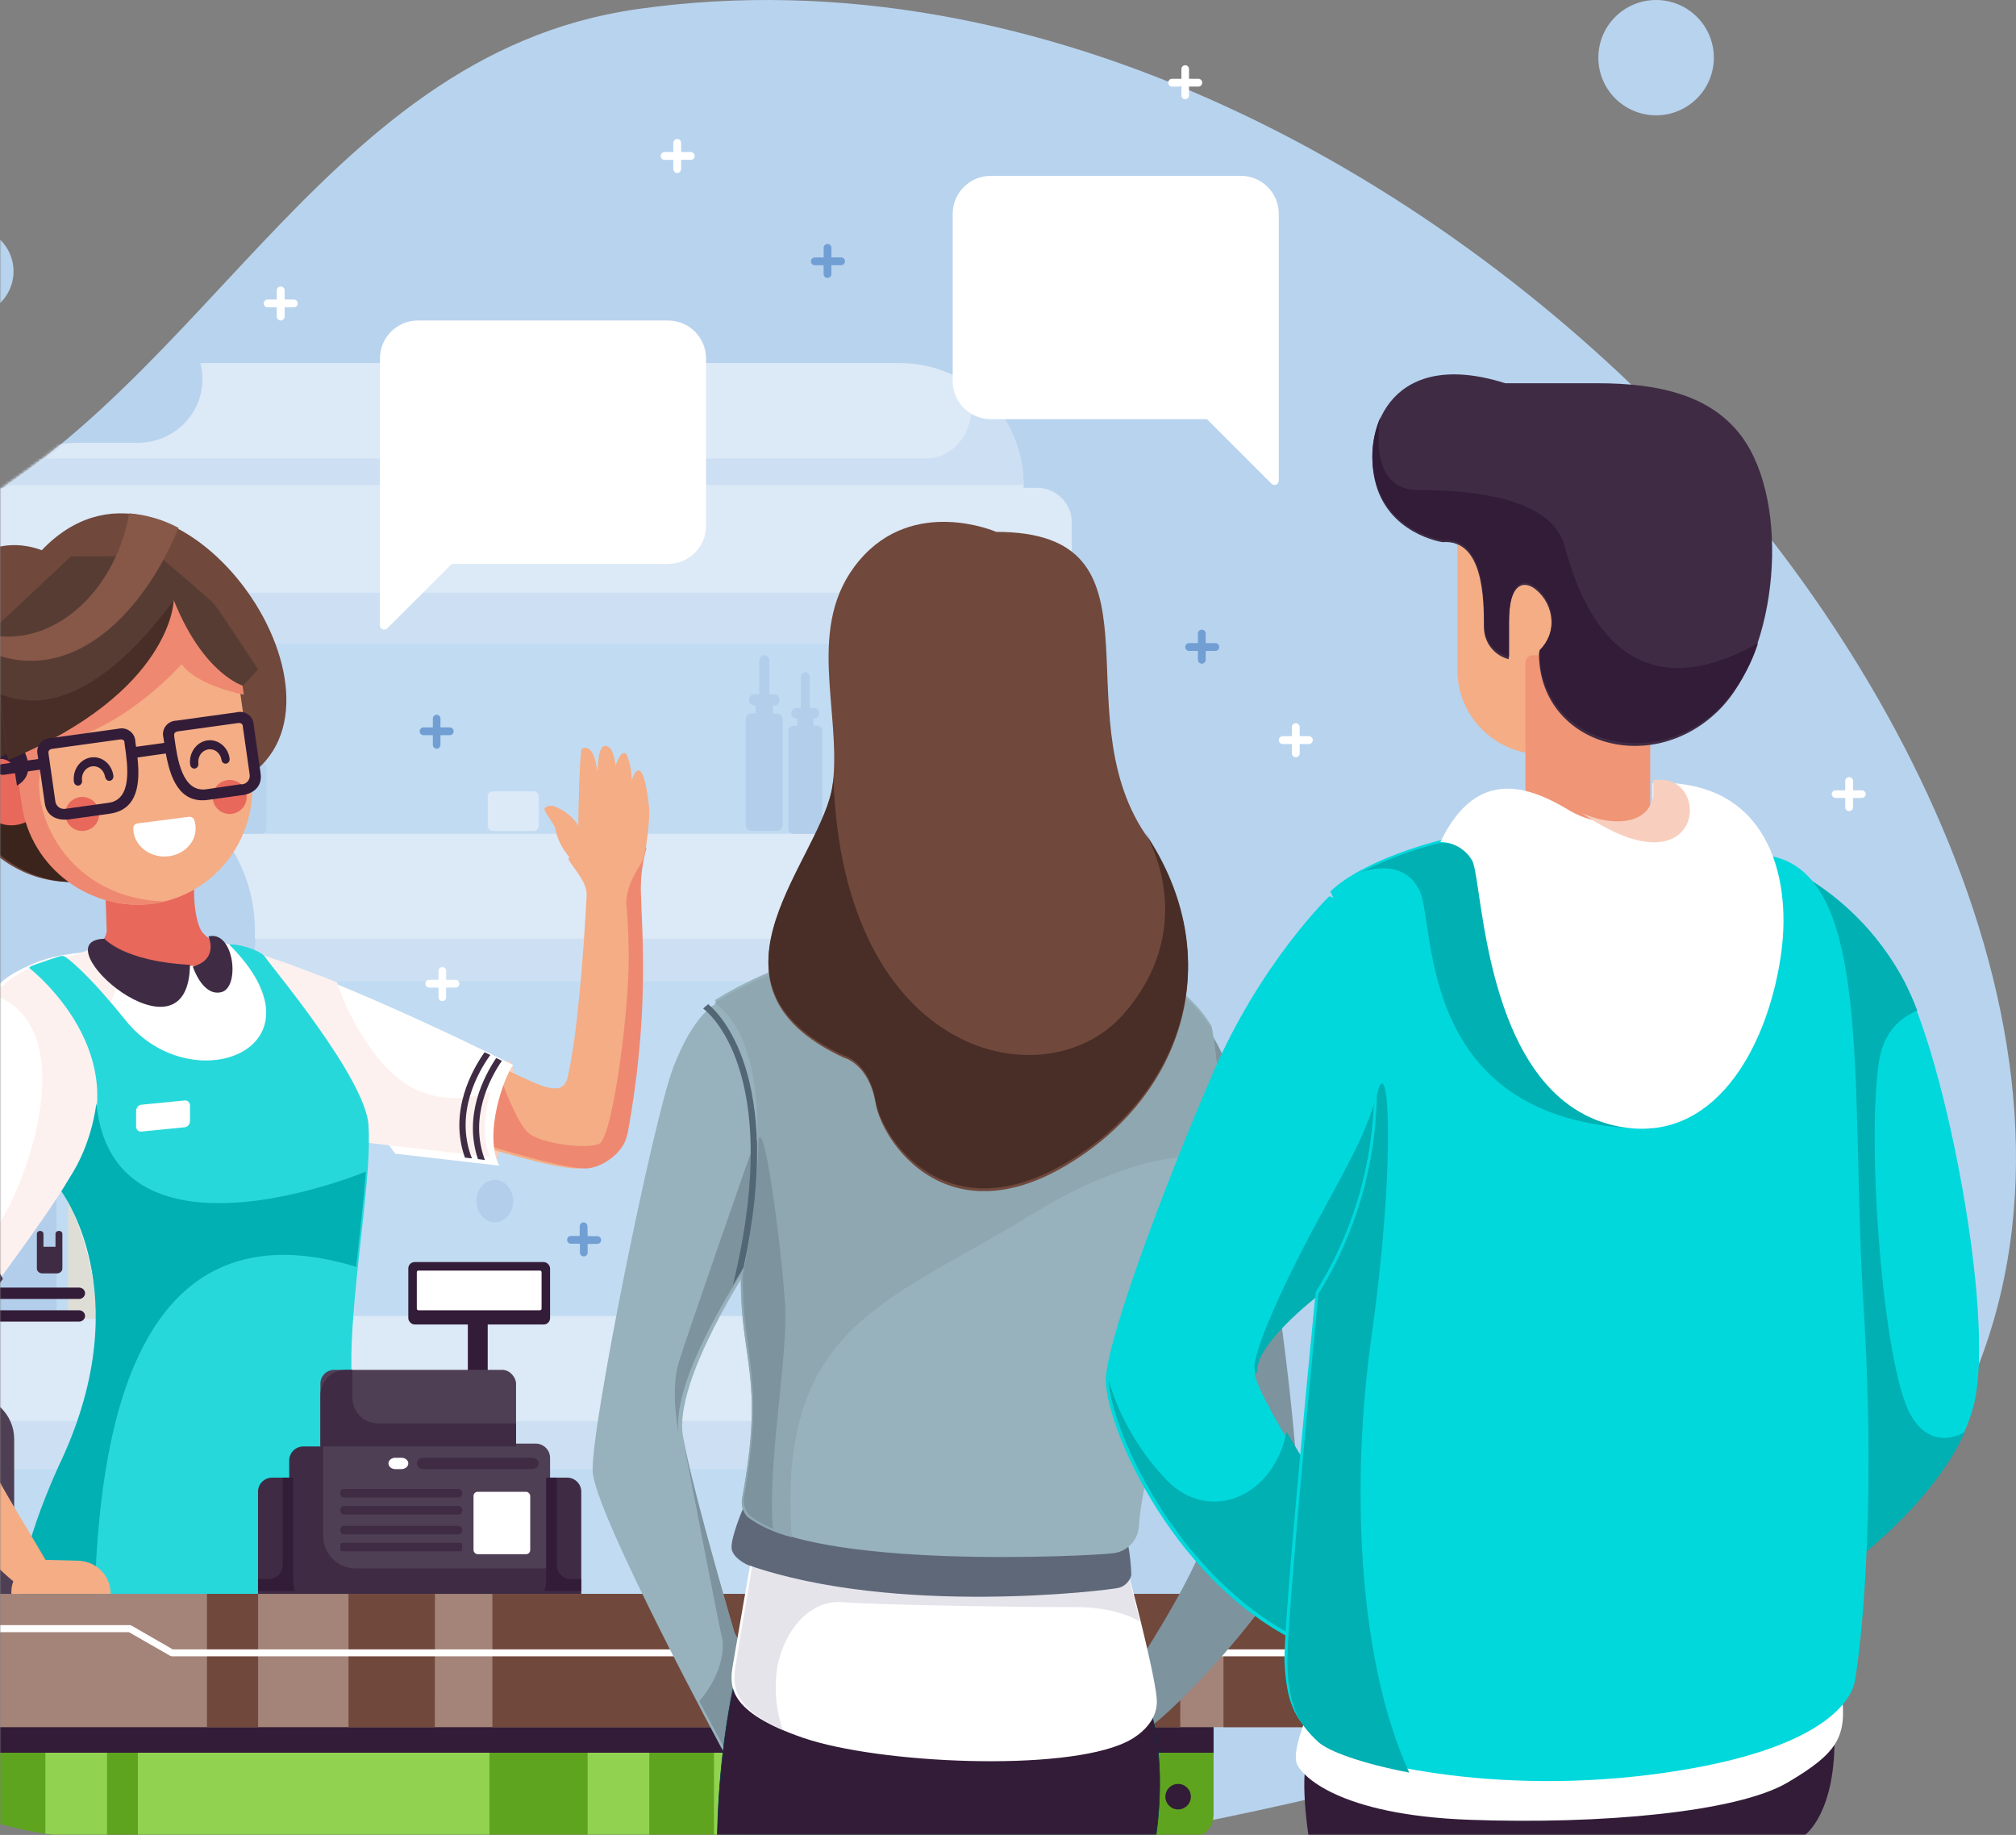 <?xml version="1.0" encoding="UTF-8"?>
<svg width="711px" height="647px" viewBox="0 0 711 647" version="1.1" xmlns="http://www.w3.org/2000/svg" xmlns:xlink="http://www.w3.org/1999/xlink">
    <rect x="0" y="0" width="711" height="647" fill="#808080" stroke="none"/>
    <!-- Generator: Sketch 52.4 (67378) - http://www.bohemiancoding.com/sketch -->
    <title>d 2</title>
    <desc>Created with Sketch.</desc>
    <defs>
        <rect id="path-1" x="0" y="0" width="812" height="776"></rect>
        <path d="M87.556,243.815 C144.311,218.373 213.823,214.066 270.821,189.989 C372.927,146.857 413.223,19.52 527.707,3.216 C671.838,-17.31 812.862,63.471 900.671,158.328 C984.452,248.858 1055.721,398.633 985.371,512.252 C931.859,598.642 808.376,626.437 708.081,646.27 C573.246,672.973 428.926,670.179 296.794,633.35 C187.175,602.802 85.123,548.892 25.665,458.3 C-10.577,403.045 -11.388,319.155 42.341,272.157 C55.345,260.874 70.614,251.303 87.556,243.815 Z M887.069,40.662 C898.317,40.662 907.435,31.56 907.435,20.331 C907.435,9.103 898.317,6.87550469e-16 887.069,0 C875.821,-6.87550469e-16 866.703,9.103 866.703,20.331 C866.703,31.56 875.821,40.662 887.069,40.662 Z M292.161,111.267 C298.479,111.267 304.174,107.467 306.59,101.639 C309.006,95.812 307.667,89.105 303.197,84.648 C298.727,80.191 292.007,78.862 286.173,81.281 C280.338,83.699 276.538,89.389 276.545,95.696 C276.545,99.829 278.191,103.792 281.12,106.713 C284.049,109.633 288.021,111.272 292.161,111.267 Z" id="path-3"></path>
    </defs>
    <g id="Page-1" stroke="none" stroke-width="1" fill="none" fill-rule="evenodd">
        <g id="Registrate" transform="translate(-150, -233)">
            <g id="d-2" transform="translate(150, 104)">
                <mask id="mask-2" fill="white">
                    <use xlink:href="#path-1"></use>
                </mask>
                <g id="Mask"></g>
                <g mask="url(#mask-2)" id="d">
                    <g transform="translate(-303, 0)">
                        <g>
                            <rect id="Rectangle" x="294" y="0" width="1440" height="1419"></rect>
                            <g id="Rectangle" transform="translate(0, 129)">
                                <mask id="mask-4" fill="white">
                                    <use xlink:href="#path-3"></use>
                                </mask>
                                <use id="Mask" fill="#B8D3EE" xlink:href="#path-3"></use>
                                <rect mask="url(#mask-4)" x="284" y="-100" width="1450" height="997"></rect>
                                <path d="M620.373,128 L373.628,128 C374.136,129.884 374.393,131.824 374.395,133.773 C374.355,146.099 364.221,156.08 351.715,156.109 L331.279,156.109 C299.139,156.168 273.09,181.818 273,213.496 L273,214 L620.373,214 C644.43,213.911 663.91,194.711 664,171 C663.91,147.289 644.43,128.089 620.373,128 Z" id="Path" fill="#DCE9F7" mask="url(#mask-4)"></path>
                                <path d="M278.904,190 L664,190 L664,648 L338.302,648 C265.325,647.78 206.22,588.795 206,515.966 C206.21,443.132 265.321,384.141 338.302,383.932 C369.164,383.842 394.158,358.891 394.238,328.091 C394.148,297.299 369.157,272.359 338.302,272.269 L331.65,272.269 C299.545,272.209 273.526,246.267 273.436,214.228 C273.468,205.851 275.334,197.582 278.904,190 Z" id="Path" fill="#CDE0F3" mask="url(#mask-4)"></path>
                                <path d="M273.911,227 L631.401,227 C641.639,227 650,236.934 650,249.051 L650,648 L337.23,648 C264.293,647.78 205.22,588.78 205,515.933 C205.21,443.081 264.289,384.075 337.23,383.865 C368.076,383.775 393.055,358.818 393.135,328.011 C393.045,297.211 368.068,272.265 337.23,272.175 L330.581,272.175 C303.472,272.11 279.985,253.388 273.911,227 Z" id="Path" fill="#C1DBF2" mask="url(#mask-4)"></path>
                                <path d="M390.273,309 L650,309 L650,346 L390,346 C392.257,339.952 393.409,333.558 393.403,327.114 C393.412,320.945 392.353,314.819 390.273,309 Z" id="Path" fill="#CDE0F3" mask="url(#mask-4)"></path>
                                <path d="M667.752,294 L381,294 C388.703,303.654 392.888,315.58 392.884,327.861 C392.884,328.92 392.884,329.96 392.884,331 L667.752,331 C674.508,330.98 679.98,325.588 680,318.93 L680,306.088 C679.99,299.423 674.515,294.02 667.752,294 Z" id="Path" fill="#DCE9F7" mask="url(#mask-4)"></path>
                                <path d="M210.173,481 L650,481 L650,518 L205,518 C205,517.659 205,517.318 205,516.978 C204.992,504.805 206.733,492.692 210.173,481 Z" id="Path" fill="#CDE0F3" mask="url(#mask-4)"></path>
                                <path d="M667.854,464 L217.04,464 C211.856,475.773 208.472,488.243 207,501 L667.854,501 C674.53,500.942 679.931,495.612 680,489.014 L680,476.166 C680.03,469.497 674.601,464.059 667.854,464 Z" id="Path" fill="#DCE9F7" mask="url(#mask-4)"></path>
                                <path d="M668.804,633 L277,633 C295.697,642.215 316.458,647.017 337.524,647 L681,647 L681,644.664 C680.99,638.26 675.55,633.057 668.804,633 Z" id="Path" fill="#FFFFFF" mask="url(#mask-4)"></path>
                                <path d="M668.735,172 L291.917,172 C281.133,181.572 274.384,194.773 273,209 L668.735,209 C675.507,208.98 680.99,203.577 681,196.912 L681,184.07 C680.98,177.412 675.5,172.02 668.735,172 Z" id="Path" fill="#DCE9F7" mask="url(#mask-4)"></path>
                                <path d="M308.15,161.678 L629.712,161.678 C638.416,161.678 645.554,153.778 645.554,144.096 C645.569,140.528 644.565,137.029 642.658,134 C655.223,140.479 664,154.66 664,171 L293,171 C297.541,167.15 302.65,164.006 308.15,161.678 Z" id="Path" fill="#CDE0F3" mask="url(#mask-4)"></path>
                                <rect fill="#EAEAE6" mask="url(#mask-4)" x="577" y="368" width="62" height="95" rx="2.52"></rect>
                                <rect fill="#E7E9E3" mask="url(#mask-4)" x="539" y="368" width="33" height="95" rx="1.28"></rect>
                                <rect fill="#B3CEEB" mask="url(#mask-4)" x="512" y="351" width="37" height="113" rx="1.49"></rect>
                                <rect fill="#B8D3EE" mask="url(#mask-4)" x="500" y="420" width="61" height="44" rx="1.76"></rect>
                                <rect fill="#B8D3EE" mask="url(#mask-4)" x="461" y="383" width="33" height="81" rx="1.28"></rect>
                                <rect fill="#E3E2DC" mask="url(#mask-4)" x="589" y="391" width="38" height="24" rx="1.69"></rect>
                                <path d="M591.538,420 L624.462,420 C625.864,420 627,421.365 627,423.05 L627,425.95 C627,427.635 625.864,429 624.462,429 L591.538,429 C590.136,429 589,427.635 589,425.95 L589,423.028 C589,422.222 589.268,421.448 589.744,420.88 C590.221,420.311 590.867,419.994 591.538,420 Z" id="Path" fill="#E3E2DC" mask="url(#mask-4)"></path>
                                <path d="M591.538,434 L624.462,434 C625.864,434 627,435.365 627,437.05 L627,439.95 C627,441.635 625.864,443 624.462,443 L591.538,443 C590.136,443 589,441.635 589,439.95 L589,437.028 C589,436.222 589.268,435.448 589.744,434.88 C590.221,434.311 590.867,433.994 591.538,434 Z" id="Path" fill="#E3E2DC" mask="url(#mask-4)"></path>
                                <path d="M477.491,416 C473.963,416 471,419.429 471,423.509 C471,427.589 473.91,431 477.491,431 C481.072,431 484,427.571 484,423.509 C484,419.446 481.019,416 477.491,416 Z" id="Path" fill="#B3CEEB" mask="url(#mask-4)"></path>
                                <path d="M476.813,279 L491.187,279 C492.188,279 493,279.79 493,280.765 L493,291.235 C493,292.21 492.188,293 491.187,293 L476.813,293 C475.812,293 475,292.21 475,291.235 L475,280.765 C475,279.79 475.812,279 476.813,279 Z" id="Path" fill="#DCE9F7" mask="url(#mask-4)"></path>
                                <rect fill="#B8D3EE" mask="url(#mask-4)" x="425" y="256" width="46" height="37" rx="1.52"></rect>
                                <rect fill="#B3CEEB" mask="url(#mask-4)" x="419" y="269" width="32" height="25" rx="1.03"></rect>
                                <rect fill="#DCE9F7" mask="url(#mask-4)" x="405" y="233" width="27" height="60" rx="1.1"></rect>
                                <path d="M577.16,251.589 L575.622,251.589 L575.622,248.811 L576.153,248.811 C577.195,248.708 577.96,247.813 577.875,246.798 C577.936,246.308 577.786,245.815 577.46,245.437 C577.133,245.059 576.66,244.829 576.153,244.804 L574.322,244.804 L574.322,232.995 C574.383,232.505 574.233,232.012 573.907,231.634 C573.58,231.255 573.107,231.026 572.6,231 C572.083,231.023 571.598,231.247 571.253,231.623 C570.908,231.998 570.734,232.493 570.769,232.995 L570.769,244.75 L568.937,244.75 C568.431,244.776 567.957,245.006 567.631,245.384 C567.305,245.762 567.154,246.255 567.216,246.745 C567.131,247.76 567.896,248.654 568.937,248.758 L569.469,248.758 L569.469,251.536 L567.93,251.536 C566.77,251.64 565.912,252.633 566.007,253.762 L566.007,290.774 C565.912,291.903 566.77,292.896 567.93,293 L577.16,293 C578.284,292.852 579.09,291.872 578.992,290.774 L578.992,253.816 C579.09,252.717 578.284,251.737 577.16,251.589 Z" id="Path" fill="#B3CEEB" mask="url(#mask-4)"></path>
                                <path d="M591.23,255.866 L589.83,255.866 L589.83,253.304 L590.315,253.304 C591.261,253.217 591.96,252.402 591.884,251.474 C591.96,250.547 591.261,249.731 590.315,249.644 L588.578,249.644 L588.578,238.83 C588.654,237.902 587.955,237.087 587.009,237 C586.061,237.087 585.357,237.899 585.422,238.83 L585.422,249.644 L583.703,249.644 C582.755,249.731 582.051,250.543 582.116,251.474 C582.051,252.405 582.755,253.217 583.703,253.304 L584.17,253.304 L584.17,255.866 L582.788,255.866 C581.726,255.963 580.938,256.873 581.014,257.915 L581.014,291.951 C580.951,292.457 581.106,292.966 581.443,293.355 C581.78,293.745 582.268,293.978 582.788,294 L591.23,294 C591.748,293.973 592.23,293.738 592.563,293.349 C592.896,292.961 593.049,292.454 592.986,291.951 L592.986,257.915 C593.049,257.412 592.896,256.905 592.563,256.517 C592.23,256.128 591.748,255.892 591.23,255.866 Z" id="Path" fill="#B3CEEB" mask="url(#mask-4)"></path>
                                <rect fill="#DCE9F7" mask="url(#mask-4)" x="592" y="253" width="27" height="40" rx="1.06"></rect>
                                <path d="M599.195,263 L611.822,263 C612.473,263 613,263.624 613,264.395 L613,272.586 C613,273.367 612.465,274 611.805,274 L599.195,274 C598.535,274 598,273.367 598,272.586 L598,264.395 C598.009,263.621 598.541,263 599.195,263 Z" id="Path" fill="#F5F6F5" mask="url(#mask-4)"></path>
                                <rect fill="#F5F6F5" mask="url(#mask-4)" x="598" y="276" width="15" height="3" rx="0.6"></rect>
                                <rect fill="#F5F6F5" mask="url(#mask-4)" x="598" y="281" width="15" height="3" rx="0.6"></rect>
                                <rect fill="#B8D3EE" mask="url(#mask-4)" x="575" y="270" width="15" height="24" rx="0.65"></rect>
                                <rect fill="#B8D3EE" mask="url(#mask-4)" x="509" y="233" width="56" height="60" rx="2.22"></rect>
                                <rect fill="#DCE9F7" mask="url(#mask-4)" x="554" y="270" width="15" height="24" rx="0.65"></rect>
                                <path d="M347.817,256 L388.183,256 C389.732,256 390.99,257.2 391,258.686 L391,290.314 C390.99,291.8 389.732,293 388.183,293 L381.9,293 C372.818,281.856 359.594,274.518 345,272.525 L345,258.686 C345.01,257.2 346.268,256 347.817,256 Z" id="Path" fill="#B3CEEB" mask="url(#mask-4)"></path>
                                <path d="M367.026,269.004 L395.107,269.004 C396.152,269.004 397,269.798 397,270.777 L397,292.227 C397,293.206 396.152,294 395.107,294 L382.041,294 C377.354,288.436 371.569,283.766 365,280.244 L365,270.724 C365.014,270.241 365.239,269.784 365.621,269.459 C366.004,269.135 366.511,268.97 367.026,269.004 Z" id="Path" fill="#B8D3EE" mask="url(#mask-4)"></path>
                                <path d="M359.801,276 L369.199,276 C369.642,276 370,276.356 370,276.795 L370,283 C366.563,280.607 362.874,278.59 359,276.984 L359,276.795 C359,276.356 359.358,276 359.801,276 Z" id="Path" fill="#F0F1EE" mask="url(#mask-4)"></path>
                                <path d="M319.987,397.939 L317.605,397.939 L317.605,393.447 L318.399,393.447 C319.178,393.4 319.906,393.031 320.421,392.424 C320.935,391.816 321.192,391.02 321.134,390.214 C321.246,388.582 320.079,387.155 318.505,387 L315.841,387 C312.171,387.682 308.56,388.516 305.007,389.502 C304.981,389.739 304.981,389.978 305.007,390.214 C304.885,391.854 306.055,393.292 307.636,393.447 L308.43,393.447 L308.43,397.939 L305.943,397.939 C304.16,398.113 302.85,399.747 303.014,401.592 L303.014,461.347 C302.85,463.193 304.16,464.826 305.943,465 L320.057,465 C321.84,464.826 323.15,463.193 322.986,461.347 L322.986,401.537 C323.118,399.686 321.775,398.076 319.987,397.939 Z" id="Path" fill="#B3CEEB" mask="url(#mask-4)"></path>
                                <path d="M343.189,405.091 L340.914,405.091 L340.914,400.982 L341.666,400.982 C343.167,400.837 344.277,399.557 344.168,398.096 C344.277,396.635 343.167,395.355 341.666,395.21 L339.033,395.21 L339.033,385 L338.299,385 C336.87,385 335.459,385 334.03,385 L334.03,395.119 L331.265,395.119 C329.756,395.254 328.636,396.537 328.745,398.005 C328.666,398.725 328.889,399.446 329.362,400.006 C329.836,400.566 330.522,400.917 331.265,400.982 L332.017,400.982 L332.017,405.018 L329.798,405.018 C328.982,405.092 328.23,405.479 327.707,406.092 C327.185,406.705 326.936,407.495 327.014,408.288 L327.014,461.767 C326.883,463.4 328.119,464.836 329.798,465 L343.189,465 C344.87,464.836 346.112,463.404 345.992,461.767 L345.992,408.288 C346.101,406.662 344.86,405.246 343.189,405.091 Z" id="Path" fill="#DEDED7" mask="url(#mask-4)"></path>
                                <path d="M347.072,401 L382.946,401 C384.633,401 386,402.339 386,403.99 L386,460.01 C386,461.661 384.633,463 382.946,463 L347.072,463 C345.375,463 344,461.653 344,459.992 L344,403.99 C344,403.194 344.324,402.431 344.901,401.869 C345.477,401.308 346.259,400.995 347.072,401 Z" id="Path" fill="#F9F9FA" mask="url(#mask-4)"></path>
                                <path d="M353.999,415 L375.036,415 C376.121,415 377,415.853 377,416.905 L377,428.061 C377.005,428.577 376.796,429.073 376.42,429.437 C376.044,429.802 375.533,430.005 375.001,430 L353.964,430 C352.879,430 352,429.147 352,428.095 L352,416.905 C352.005,416.395 352.218,415.908 352.593,415.551 C352.967,415.194 353.473,414.996 353.999,415 Z" id="Path" fill="#F5F6F5" mask="url(#mask-4)"></path>
                                <rect fill="#F5F6F5" mask="url(#mask-4)" x="352" y="435" width="25" height="5" rx="0.95"></rect>
                                <rect fill="#F5F6F5" mask="url(#mask-4)" x="352" y="444" width="25" height="5" rx="0.95"></rect>
                                <rect fill="#EAEAE6" mask="url(#mask-4)" x="314" y="425" width="25" height="38" rx="1.03"></rect>
                                <rect fill="#C1DBF2" mask="url(#mask-4)" x="282" y="425" width="25" height="38" rx="1.03"></rect>
                                <rect fill="#EAEAE6" mask="url(#mask-4)" x="395" y="612" width="27" height="22" rx="1.47"></rect>
                                <rect fill="#EAEAE6" mask="url(#mask-4)" x="427" y="577" width="66" height="56" rx="2.2"></rect>
                                <rect fill="#E1E1D9" mask="url(#mask-4)" x="456" y="596" width="44" height="37" rx="1.5"></rect>
                                <rect fill="#B8D3EE" mask="url(#mask-4)" x="484" y="544" width="40" height="89" rx="1.59"></rect>
                                <rect fill="#EAEAE6" mask="url(#mask-4)" x="293" y="547" width="81" height="86" rx="3.21"></rect>
                                <rect fill="#F9F9FA" mask="url(#mask-4)" x="285" y="598" width="24" height="36" rx="0.95"></rect>
                                <rect fill="#EAEAE6" mask="url(#mask-4)" x="615" y="612" width="27" height="22" rx="1.47"></rect>
                                <rect fill="#EAEAE6" mask="url(#mask-4)" x="545" y="577" width="66" height="56" rx="2.2"></rect>
                                <rect fill="#E1E1D9" mask="url(#mask-4)" x="536" y="596" width="44" height="37" rx="1.5"></rect>
                                <rect fill="#F0F1EE" mask="url(#mask-4)" x="575" y="607" width="14" height="27" rx="0.61"></rect>
                                <rect fill="#4F3F55" mask="url(#mask-4)" x="244" y="431" width="96" height="61" rx="6.49"></rect>
                                <rect fill="#331C38" mask="url(#mask-4)" x="309" y="426" width="19" height="13" rx="1.6"></rect>
                                <rect fill="#4F3F55" mask="url(#mask-4)" x="312" y="426" width="15" height="13" rx="1.6"></rect>
                                <path d="M323.726,434.004 C323.088,434.004 322.571,434.449 322.571,434.998 L322.571,439.608 L318.33,439.608 L318.33,434.998 C318.319,434.446 317.796,434.004 317.155,434.004 C316.517,434.004 316,434.449 316,434.998 L316,447.286 C316,448.233 316.891,449 317.991,449 L323.009,449 C324.109,449 325,448.233 325,447.286 L325,434.998 C324.996,434.717 324.856,434.45 324.614,434.262 C324.373,434.073 324.051,433.98 323.726,434.004 Z" id="Path" fill="#3F2C44" mask="url(#mask-4)"></path>
                                <path d="M330.878,454 L253.122,454 C252.559,454 252.019,454.211 251.621,454.586 C251.224,454.961 251,455.47 251,456 C251,456.53 251.224,457.039 251.621,457.414 C252.019,457.789 252.559,458 253.122,458 L330.878,458 C332.046,457.991 332.99,457.101 333,456 C333,454.895 332.05,454 330.878,454 Z" id="Path" fill="#331C38" mask="url(#mask-4)"></path>
                                <path d="M330.878,462 L253.122,462 C252.559,462 252.019,462.211 251.621,462.586 C251.224,462.961 251,463.47 251,464 C251,464.53 251.224,465.039 251.621,465.414 C252.019,465.789 252.559,466 253.122,466 L330.878,466 C332.046,465.991 332.99,465.101 333,464 C333,462.895 332.05,462 330.878,462 Z" id="Path" fill="#331C38" mask="url(#mask-4)"></path>
                                <rect fill="#331C38" mask="url(#mask-4)" x="251" y="472" width="82" height="4" rx="1.17"></rect>
                                <rect fill="#331C38" mask="url(#mask-4)" x="251" y="480" width="82" height="4" rx="1.17"></rect>
                                <rect fill="#331C38" mask="url(#mask-4)" x="238" y="492" width="125" height="81" rx="8.41"></rect>
                                <path d="M207.373,492 L292.495,492 C301.04,492.01 307.97,498.866 308,507.339 L308,557.661 C307.97,566.12 301.062,572.97 292.532,573 L217.709,573 C209.334,555.425 204.994,536.226 205,516.787 C205.004,508.469 205.798,500.17 207.373,492 Z" id="Path" fill="#4F3F55" mask="url(#mask-4)"></path>
                                <path d="M439.038,535.565 C443.14,550.127 446.136,564.981 448,580 L317.088,580 C316.612,562.996 318.02,549.474 322.574,543.395 C341.814,518.009 425.34,519.888 439.038,535.565 Z" id="Path" fill="#05304B" mask="url(#mask-4)"></path>
                                <path d="M424.498,477.799 C424.215,486.012 424.487,494.235 425.312,502.41 C416.683,498.579 406.988,505.165 407.349,512.426 C407.838,521.913 406.698,528.116 418.691,546.414 C424.317,554.989 429.292,557.543 433,557.835 C427.338,562.195 420.862,566.063 415.942,566.957 C415.942,566.957 414.983,567.413 413.59,565.369 C412.197,563.326 406.716,541.415 402.99,536.179 C401.796,534.519 402.755,519.596 404.6,500.02 C385.226,506.387 353.317,505.092 338.809,500.02 C337.965,498.8 337.352,497.433 337,495.988 C337.543,494.894 347.854,479.569 360.046,462 C370.773,479.076 380.053,493.252 380.053,493.252 L424.498,477.799 Z" id="Path" fill="#004268" mask="url(#mask-4)"></path>
                                <path d="M335.518,488.023 C335.929,486.564 336.252,485.081 336.484,483.582 C336.735,481.743 336.845,479.887 336.813,478.031 C338.379,461.039 335.756,443.924 329.173,428.177 C317.394,398.581 300,349.746 300,349.71 C300.729,348.964 301.459,348.254 302.206,347.58 C304.184,345.493 306.517,343.774 309.098,342.502 C314.41,339.502 320.223,337.492 326.256,336.569 L326.365,336.569 L326.639,336.569 C339.693,334.312 355.702,334.748 376.871,332 C378.165,332 378.986,332.2 380.189,332.218 C395.195,332.419 436.712,384.02 430.075,410.485 C427.685,421.651 426.137,432.979 425.444,444.376 C424.149,464.289 423.292,499.181 425.589,504.077 C427.887,508.973 453.468,557.826 454.762,561.157 C460.633,575.718 356.067,581.288 321.825,551.547 C323.359,539.047 325.797,526.674 329.118,514.525 C331.794,505.83 333.931,496.98 335.518,488.023 Z" id="Path" fill="#FFFFFF" mask="url(#mask-4)"></path>
                                <path d="M335.944,489.447 C336.349,487.98 336.666,486.49 336.895,484.985 C337.142,483.137 337.25,481.272 337.218,479.407 C338.758,462.336 336.178,445.14 329.701,429.32 C318.113,399.586 301,350.522 301,350.486 C301.718,349.736 302.435,349.023 303.171,348.346 C305.116,346.249 307.412,344.522 309.951,343.244 C315.177,340.23 320.897,338.21 326.831,337.283 L326.957,337.283 L327.208,337.283 C330.401,336.716 334.383,334.412 337.971,334.083 C343.048,333.625 347.945,335.235 353.972,334.832 C353.972,334.832 319.638,361.458 354.779,428.972 C371.767,461.614 356.143,482.479 335.191,494 C335.442,492.427 335.711,490.928 335.944,489.447 Z" id="Path" fill="#FDF1EF" mask="url(#mask-4)"></path>
                                <path d="M338.906,290 L339.769,301.424 C339.769,301.424 340.522,324.858 340.632,328.428 C340.347,330.456 339.123,332.232 337.327,333.225 C335.05,334.872 345.553,339.925 341.385,340.767 C341.385,340.767 358.736,340.767 370.12,340.529 C377.28,340.42 381.136,347.34 379.704,332.071 C379.704,332.071 379.539,332.071 379.447,331.98 C376.895,330.9 378.051,331.98 375.775,330.149 C375.463,329.874 375.114,329.545 374.747,329.179 C370.689,325.023 370.248,305.983 374.03,300.875 C377.813,295.767 338.906,290 338.906,290 Z" id="Path" fill="#E8685B" mask="url(#mask-4)"></path>
                                <path d="M473.032,375.646 L482.856,374 C482.856,374 490.134,386.137 477.871,409 C477.871,409 472.668,401.765 472.122,397.677 C471.577,393.589 473.032,375.646 473.032,375.646 Z" id="Path" fill="#F8CFBE" mask="url(#mask-4)"></path>
                                <path d="M395.47,337.598 C422.86,348.338 459.327,366.988 486.987,379.76 C494.769,383.388 501.634,386.472 503.162,379.996 C506.649,365.482 508.895,334.931 509.902,315.701 C510.153,310.857 504.851,305.813 503.521,303.001 C502.82,301.55 512.508,297.813 513.874,298.176 C518.96,299.5 525.592,294.747 528,298.43 C526.815,303.493 526.26,308.685 526.347,313.887 C526.796,329.978 529.474,357.79 521.566,400.043 C521.44,400.369 523.076,394.31 521.242,401.04 C519.822,406.302 513.388,411.182 507.763,411.926 C497.303,413.413 433.59,392.169 422.447,386.527 C416.419,383.468 410.606,379.995 405.05,376.132 C409.345,365.446 391.966,347.504 395.47,337.598 Z" id="Path" fill="#F4AD85" mask="url(#mask-4)"></path>
                                <path d="M526.765,298.085 C528.882,298.085 530.057,297.577 531,299.046 C529.633,303.868 528.962,308.868 529.007,313.887 C529.452,329.979 532.103,357.791 524.273,400.044 C524.149,400.37 525.768,394.311 523.953,401.042 C522.547,406.303 516.176,411.183 510.606,411.927 C505.623,412.635 488.468,408.099 470.78,402.584 C469.658,394.384 469,388.85 469,388.85 L479.677,380.323 C479.677,380.323 485.016,395.762 489.394,399.5 C493.772,403.237 509.61,405.305 514.308,403.309 C519.006,401.314 524.985,356.231 524.736,336.637 C524.487,317.043 523.063,310.73 521.39,306.993 C520.18,304.543 523.65,302.439 526.765,298.085 Z" id="Path" fill="#EF8871" mask="url(#mask-4)"></path>
                                <path d="M393,338.559 L396.177,337 C396.177,337 432.273,349.654 484,375.513 C481.076,378.998 473.351,399.519 479.055,411 L442.38,406.782 L393,338.559 Z" id="Path" fill="#FFFFFF" mask="url(#mask-4)"></path>
                                <path d="M391,338.53 L394.171,337 L394.603,337 L394.729,337 L394.855,337 L395.018,337 L395.18,337 L395.36,337 L395.558,337 L395.72,337 L395.954,337 L396.099,337 L396.207,337 L396.459,337.108 L396.567,337.108 L396.729,337.108 L397.017,337.216 L397.252,337.306 L397.576,337.414 L397.882,337.522 L398.206,337.648 L398.567,337.792 L398.855,337.9 L399.233,338.044 L399.486,338.134 L399.63,338.134 L400.044,338.296 L400.242,338.296 L400.476,338.386 L400.909,338.548 L401.053,338.548 L401.359,338.656 L401.828,338.836 L402.224,338.98 L402.728,339.16 L403.233,339.34 L403.665,339.502 L404.188,339.7 L404.548,339.844 L404.728,339.844 L405.287,340.06 L405.575,340.168 L405.845,340.276 L406.944,340.69 L407.539,340.924 L407.665,340.924 L408.169,341.122 L408.782,341.356 L409.394,341.591 L409.971,341.825 L410.638,342.077 L411.124,342.275 L411.322,342.275 L412.007,342.545 L412.403,342.707 L412.709,342.833 L413.43,343.121 L413.718,343.229 L414.151,343.409 L414.889,343.697 L415.43,343.913 L415.628,343.913 L416.385,344.219 L417.087,344.489 L417.826,344.795 L418.619,345.119 L419.231,345.371 L419.411,345.371 L420.24,345.713 L420.745,345.911 L421.051,346.055 L421.898,346.397 C425.262,356.572 430.498,366.029 437.337,374.282 C450.94,390.484 467.28,387.928 476,384.885 C473.91,392.32 472.811,401.591 476,408 L414.295,400.799 L391,338.53 Z" id="Path" fill="#FDF1EF" mask="url(#mask-4)"></path>
                                <path d="M383.918,333.128 C420.415,369.603 370.665,388.935 347.256,359.718 C332.591,341.48 326.047,337.413 326.047,337.413 C325.604,337.093 325.044,336.974 324.508,337.085 C323.518,337.231 315.232,340.149 314.334,340.477 C313.436,340.806 313.344,341.335 313.344,341.335 C313.344,341.335 358.951,376.533 324.343,419.556 C324.343,419.556 352.371,455.649 324.801,514.903 C324.801,514.903 302.804,561.701 314.352,572.516 C325.901,583.331 461,565.513 461,565.513 C461,565.513 439.553,525.098 434.603,515.122 C429.654,505.146 425.676,494.969 427.271,468.816 C428.866,442.663 434.053,413.21 432.954,396.631 C431.854,380.053 398.271,340.295 396.585,337.541 C394.898,334.787 385.586,332.416 383.918,333.128 Z" id="Path" fill="#27D8DB" mask="url(#mask-4)"></path>
                                <path d="M337.003,389 C335.018,403.834 328.605,414.84 324.252,419.469 C324.252,419.469 352.104,455.533 324.707,514.74 C324.707,514.74 305.617,554.284 310.936,570.448 C316.255,586.612 327.859,567.788 336.238,567.715 C337.404,518.294 344.69,421.073 428.63,446.676 C429.887,434.795 431.29,423.168 432,413.164 C400.304,425.446 341.666,437.856 337.003,389 Z" id="Path" fill="#00B0B3" mask="url(#mask-4)"></path>
                                <path d="M300.053,352.256 C295.804,359.692 257.326,467.069 261.285,488.61 C265.245,510.151 295.153,549.223 310.667,559.775 C310.667,559.775 312.475,560.85 313.38,558.299 C314.284,555.748 317.846,556.276 321.444,554.144 C305.17,525.732 296.853,515.982 286.763,484.582 C281.23,467.397 317.502,421.49 323.777,410.592 C338.857,384.677 309.42,335.982 300.053,352.256 Z" id="Path" fill="#F4AD85" mask="url(#mask-4)"></path>
                                <path d="M341.997,562 C342.149,555.694 337.004,550.457 330.488,550.284 L319.107,550.003 C312.598,549.856 307.188,554.824 307,561.122 C307,561.42 307,561.701 307,562 L341.997,562 Z" id="Path" fill="#F4AD85" mask="url(#mask-4)"></path>
                                <path d="M277.046,204.949 C266.91,207.763 259.468,216.408 258.192,226.85 C256.917,237.292 262.06,247.473 271.222,252.643 C280.383,257.813 291.758,256.953 300.038,250.464 C308.317,243.975 311.871,233.136 309.04,223.004 C305.171,209.199 290.864,201.125 277.046,204.949 Z" id="Path" fill="#3F2C44" mask="url(#mask-4)"></path>
                                <path d="M317.719,194.015 C317.719,194.015 297.905,185.401 287.204,205.749 C278.786,221.918 272.851,243.927 280.612,269.623 C281.763,273.273 296.116,315.247 333.916,310.648 C373.396,305.849 391.603,272.945 391.603,272.945 C432.416,243.106 363.207,146.255 317.719,194.015 Z" id="Path" fill="#70483C" mask="url(#mask-4)"></path>
                                <path d="M281.934,224.162 C277.83,239.041 278.036,254.803 282.527,269.566 C283.444,272.483 297.504,315.297 335.046,310.647 C330.425,286.013 326.218,268.143 326.218,268.143 L365,245.314 L363.616,212 C311.313,281.819 281.952,224.253 281.934,224.162 Z" id="Path" fill="#482E26" mask="url(#mask-4)"></path>
                                <path d="M391,274.383 C380.802,256.337 323.851,272.545 323.851,272.545 L312.058,264 C312.058,264 291.064,269.182 298.654,297.483 C306.986,305.992 318.779,312.644 334.882,310.641 C368.557,306.433 386.634,281.274 391,274.383 Z" id="Path" fill="#3B241C" mask="url(#mask-4)"></path>
                                <path d="M305.395,267.109 C300.578,267.76 296.629,271.252 295.394,275.953 C294.16,280.654 295.883,285.636 299.759,288.569 C303.635,291.502 308.898,291.807 313.087,289.341 C317.276,286.876 319.564,282.127 318.88,277.314 C317.953,270.785 311.931,266.227 305.395,267.109 Z" id="Path" fill="#E8685B" mask="url(#mask-4)"></path>
                                <path d="M340.807,200.385 C318.711,203.609 303.331,224.33 306.387,246.761 L311.511,283.684 C314.681,306.08 335.078,321.682 357.178,318.615 C379.274,315.4 394.661,294.688 391.616,272.258 L386.492,235.316 C383.313,212.917 362.911,197.318 340.807,200.385 Z" id="Path" fill="#F4AD85" mask="url(#mask-4)"></path>
                                <path d="M306.937,228.721 C305.055,234.566 304.536,240.757 305.417,246.83 L310.672,283.772 C313.968,306.132 334.873,321.683 357.508,318.614 C358.838,318.434 360.158,318.186 361.462,317.871 C316.586,316.73 307.266,265.989 325.741,261.208 C348.573,255.287 367.029,234.208 367.029,234.208 C371.478,240.148 381.878,243.389 389,244.965 L387.627,235.312 C384.736,215.492 367.859,200.595 347.621,200 C341.029,201.702 335.188,203.749 332.204,204.165 C324.367,205.252 314.517,219.431 308.402,227.091 C307.943,227.66 307.454,228.204 306.937,228.721 Z" id="Path" fill="#EF8871" mask="url(#mask-4)"></path>
                                <path d="M350.007,292.214 C350.07,296.06 352.586,299.527 356.465,301.115 C360.343,302.702 364.888,302.124 368.13,299.631 C371.373,297.138 372.731,293.178 371.616,289.466 C371.558,289.012 371.295,288.6 370.889,288.327 C370.483,288.054 369.97,287.945 369.472,288.026 L351.62,290.311 C351.121,290.363 350.668,290.599 350.367,290.962 C350.065,291.325 349.942,291.783 350.026,292.231 L350.007,292.214 Z" id="Path" fill="#FFFFFF" mask="url(#mask-4)"></path>
                                <path d="M383.155,275.06 C379.876,275.526 377.595,278.562 378.06,281.842 C378.525,285.121 381.56,287.404 384.839,286.94 C388.119,286.477 390.402,283.443 389.941,280.163 C389.719,278.586 388.879,277.162 387.606,276.205 C386.333,275.247 384.732,274.835 383.155,275.06 Z" id="Path" fill="#E8685B" mask="url(#mask-4)"></path>
                                <path d="M331.162,281.062 C328.753,281.402 326.787,283.163 326.186,285.52 C325.585,287.878 326.468,290.365 328.421,291.816 C330.374,293.267 333.01,293.395 335.095,292.14 C337.18,290.885 338.3,288.496 337.93,286.091 C337.441,282.839 334.418,280.593 331.162,281.062 Z" id="Path" fill="#E8685B" mask="url(#mask-4)"></path>
                                <path d="M302,267.627 L310.552,263 C310.552,263 316.99,272.425 308.985,277 L308.23,272.184 C308.185,270.784 307.469,269.472 306.27,268.595 C305.071,267.718 303.51,267.364 302,267.627 Z" id="Path" fill="#331C38" mask="url(#mask-4)"></path>
                                <path d="M364.284,211.623 C364.284,211.623 364.284,242.98 305.694,267 L300,222.49 L328.032,196.183 L358.974,196 C358.974,196 376.606,210.837 378.455,212.922 C380.305,215.008 394,236.046 394,236.046 L388.654,241.772 C388.654,241.772 374.739,237.711 364.284,211.623 Z" id="Path" fill="#573C33" mask="url(#mask-4)"></path>
                                <path d="M364,212 C364,212 364,243.709 305.922,268 L303,244.708 C316.957,250.48 337.593,247.409 364,212 Z" id="Path" fill="#482E26" mask="url(#mask-4)"></path>
                                <path d="M283.351,214.646 L283.351,214.754 C282.877,215.943 282.438,217.15 282,218.357 C316.805,250.976 350.259,224.175 366,186.133 C360.616,183.25 354.684,181.502 348.579,181 C341.512,219.131 305.721,237.035 283.351,214.646 Z" id="Path" fill="#875748" mask="url(#mask-4)"></path>
                                <path d="M340.116,273.976 C340.226,274.832 340.958,275.43 341.751,275.311 C342.543,275.191 343.096,274.4 342.986,273.543 C342.448,269.389 338.896,266.493 335.053,267.074 C331.21,267.656 328.531,271.495 329.069,275.649 C329.12,276.061 329.322,276.434 329.629,276.685 C329.936,276.935 330.323,277.043 330.704,276.984 C331.493,276.858 332.043,276.071 331.939,275.217 C331.734,273.651 332.317,272.087 333.469,271.112 C334.62,270.137 336.165,269.901 337.522,270.491 C338.879,271.082 339.841,272.41 340.046,273.976 L340.116,273.976 Z" id="Path" fill="#331C38" mask="url(#mask-4)"></path>
                                <path d="M381.108,267.852 C381.156,268.412 381.482,268.901 381.959,269.131 C382.437,269.361 382.993,269.295 383.413,268.96 C383.834,268.625 384.054,268.072 383.989,267.514 C383.734,265.531 382.753,263.739 381.265,262.537 C379.781,261.321 377.908,260.794 376.062,261.073 C374.215,261.352 372.549,262.413 371.434,264.02 C370.294,265.625 369.803,267.656 370.072,269.655 C370.197,270.501 370.922,271.09 371.713,270.989 C372.096,270.933 372.442,270.715 372.675,270.383 C372.908,270.052 373.008,269.634 372.953,269.223 C372.809,268.059 373.09,266.881 373.739,265.936 C375.115,264.003 377.677,263.61 379.501,265.053 C380.345,265.735 380.919,266.735 381.108,267.852 Z" id="Path" fill="#331C38" mask="url(#mask-4)"></path>
                            </g>
                            <path d="M317.025,400.4 L304.215,402.2 C303.529,402.297 302.842,402.026 302.414,401.489 C301.986,400.952 301.881,400.232 302.14,399.598 C302.398,398.965 302.98,398.516 303.666,398.419 L316.476,396.619 L316.274,395.142 C315.917,393.74 316.23,392.253 317.125,391.106 C318.019,389.959 319.398,389.277 320.867,389.254 L344.656,385.959 C346.096,385.589 347.629,385.89 348.814,386.775 C350,387.661 350.707,389.033 350.731,390.497 L350.841,391.307 L350.987,392.315 L360.905,390.947 L360.759,389.921 L360.649,389.128 C360.247,387.713 360.533,386.193 361.425,385.013 C362.316,383.834 363.712,383.126 365.206,383.097 L386.414,380.162 C387.834,379.787 389.351,380.072 390.531,380.935 C391.712,381.798 392.426,383.145 392.471,384.591 L394.905,401.624 C395.801,407.782 390.11,409.115 388.811,409.331 L388.61,409.331 L376.313,411.041 C366.084,412.446 362.955,402.849 361.491,394.674 L351.481,396.079 C352.378,404.325 352.049,414.39 341.82,415.885 L338.16,416.407 L327.016,417.955 L326.815,417.955 C325.497,418.081 319.66,418.351 318.781,412.194 L317.098,400.418 L317.025,400.4 Z M326.394,414.138 L341.289,412.068 C349.78,410.897 348.041,398.923 347.016,391.829 L346.907,391.019 C346.898,390.923 346.898,390.827 346.907,390.731 C346.907,390.731 346.907,389.507 345.223,389.741 L321.435,393.036 C320.026,393.216 320.062,394.116 320.099,394.368 L320.099,394.62 L320.575,397.969 L322.533,411.653 C322.656,412.475 323.119,413.21 323.812,413.684 C324.505,414.158 325.367,414.329 326.192,414.156 L326.394,414.138 Z M388.226,405.568 C389.072,405.515 389.858,405.119 390.396,404.473 C390.934,403.828 391.175,402.992 391.062,402.164 L388.628,385.131 C388.628,385.041 388.628,384.969 388.628,384.879 C388.628,384.789 388.372,383.745 386.963,383.943 L365.755,386.878 C364.126,387.112 364.437,388.3 364.437,388.3 L364.437,388.588 L364.547,389.399 C365.535,396.493 367.237,408.466 375.727,407.296 L388.024,405.495 L388.226,405.568 Z" id="Shape" fill="#331C38"></path>
                            <rect id="Rectangle" fill="#331C38" x="468" y="589" width="7" height="27"></rect>
                            <rect id="Rectangle" fill="#331C38" x="447" y="574" width="50" height="22" rx="2.23"></rect>
                            <rect id="Rectangle" fill="#FFFFFF" x="450" y="577" width="44" height="14" rx="0.56"></rect>
                            <rect id="Rectangle" fill="#4F3F55" x="416" y="612" width="69" height="86" rx="4.85"></rect>
                            <path d="M394,654.917 L394,698.915 C394.02,705.029 399.039,709.98 405.237,710 L496.763,710 C502.961,709.98 507.98,705.029 508,698.915 L508,654.917 C507.99,652.199 505.753,650 502.998,650 L399.057,650 C397.724,649.986 396.44,650.497 395.491,651.42 C394.541,652.343 394.005,653.602 394,654.917 Z" id="Path" fill="#3F2C44"></path>
                            <path d="M405,643.934 L405,687.915 C405.02,694.029 410.075,698.98 416.316,699 L483.684,699 C489.925,698.98 494.98,694.029 495,687.915 L495,643.934 C494.99,641.213 492.74,639.01 489.962,639 L410.019,639 C407.244,639.01 405,641.216 405,643.934 Z" id="Path" fill="#3F2C44"></path>
                            <path d="M497,682 L497,643.035 C496.99,640.258 494.723,638.01 491.923,638 L417,638 L417,670.69 C417.02,676.907 422.081,681.95 428.35,682 L496.945,682 L497,682 Z" id="Path" fill="#4F3F55"></path>
                            <path d="M427.305,612 L427.305,621.896 C427.325,626.848 431.294,630.855 436.191,630.865 L485,630.865 L485,639 L416,639 L416,620.988 C416.02,616.032 419.987,612.02 424.886,612 L427.305,612 Z" id="Path" fill="#3F2C44"></path>
                            <path d="M499.376,650 L499.376,680.849 C499.376,683.566 501.608,685.772 504.369,685.782 L508,685.782 L508,690 L495,690 C495.407,688.851 495.616,687.642 495.617,686.425 L495.617,650 L499.376,650 Z" id="Path" fill="#331C38"></path>
                            <path d="M402.679,650 L402.679,680.849 C402.669,683.569 400.422,685.772 397.647,685.782 L394,685.782 L394,690 L407,690 C406.597,688.85 406.394,687.641 406.398,686.425 L406.398,650 L402.679,650 Z" id="Path" fill="#331C38"></path>
                            <path d="M490.612,643.001 L452.314,643.001 C451.036,643.001 450,643.896 450,645.001 C450.01,646.101 451.04,646.991 452.314,647 L490.686,647 C491.96,646.991 492.99,646.101 493,645.001 C493,644.459 492.746,643.941 492.296,643.564 C491.846,643.187 491.239,642.984 490.612,643.001 Z" id="Path" fill="#3F2C44"></path>
                            <path d="M442.41,643 L444.59,643 C445.921,643 447,643.895 447,645 C446.99,646.101 445.917,646.991 444.59,647 L442.41,647 C441.083,646.991 440.01,646.101 440,645 C440,643.895 441.079,643 442.41,643 Z" id="Path" fill="#FFFFFF"></path>
                            <rect id="Rectangle" fill="#FFFFFF" x="470" y="655" width="20" height="22" rx="1.46"></rect>
                            <path d="M464.861,654 L424.139,654 C423.51,654 423,654.672 423,655.5 C423,655.898 423.12,656.279 423.334,656.561 C423.547,656.842 423.837,657 424.139,657 L464.861,657 C465.49,657 466,656.328 466,655.5 C466,655.102 465.88,654.721 465.666,654.439 C465.453,654.158 465.163,654 464.861,654 Z" id="Path" fill="#3F2C44"></path>
                            <path d="M464.861,660 L424.139,660 C423.51,660 423,660.672 423,661.5 C423,661.898 423.12,662.279 423.334,662.561 C423.547,662.842 423.837,663 424.139,663 L464.861,663 C465.49,663 466,662.328 466,661.5 C466,661.102 465.88,660.721 465.666,660.439 C465.453,660.158 465.163,660 464.861,660 Z" id="Path" fill="#3F2C44"></path>
                            <path d="M464.861,667 L424.139,667 C423.838,666.994 423.549,667.148 423.335,667.427 C423.121,667.707 423,668.089 423,668.488 C423,668.889 423.12,669.274 423.334,669.557 C423.547,669.841 423.837,670 424.139,670 L464.861,670 C465.49,670 466,669.323 466,668.488 C466,668.089 465.879,667.707 465.665,667.427 C465.451,667.148 465.162,666.994 464.861,667 Z" id="Path" fill="#3F2C44"></path>
                            <rect id="Rectangle" fill="#3F2C44" x="423" y="673" width="43" height="3" rx="0.62"></rect>
                            <path d="M723.09,721 L231,721 C255.84,756.11 295.64,776.932 338.039,777 L723.09,777 C727.45,776.98 730.98,773.373 731,768.918 L731,729.101 C730.99,724.638 727.457,721.02 723.09,721 Z" id="Path" fill="#5FA41E"></path>
                            <path d="M615,777 L598.012,777 L598.012,737 L615,737 L615,777 Z M338.619,777 C332.052,776.995 325.495,776.515 319,775.562 L319,737 L340.756,737 L340.756,777 L338.619,777 Z M475.622,777 L351.625,777 L351.625,737 L475.622,737 L475.622,777 Z M531.994,777 L510.238,777 L510.238,737 L531.994,737 L531.994,777 Z M567.597,777 L554.81,777 L554.81,737 L567.597,737 L567.597,777 Z" id="Shape" fill="#91D351"></path>
                            <path d="M723.09,723 L231,723 C237.647,731.92 245.424,739.984 254.146,747 L731,747 L731,730.733 C730.99,726.473 727.457,723.02 723.09,723 Z" id="Path" fill="#331C38"></path>
                            <path d="M804.124,691 L213,691 C219.597,708.608 229.787,724.621 242.911,738 L804.124,738 C807.92,737.98 810.99,734.874 811,731.044 L811,697.901 C810.97,694.088 807.903,691.01 804.124,691 Z" id="Path" fill="#A48378"></path>
                            <path d="M394.021,691 L376,691 L376,738 L394.021,738 L394.021,691 Z M765,691 L734.497,691 L734.497,738 L765,738 L765,691 Z M719.245,691 L476.657,691 L476.657,738 L719.245,738 L719.245,691 Z M456.395,691 L425.91,691 L425.91,738 L456.34,738 L456.395,691 Z" id="Shape" fill="#70483C"></path>
                            <path d="M718.5,758 C716.015,758 714,760.015 714,762.5 C714,764.985 716.015,767 718.5,767 C720.985,767 723,764.985 723,762.5 C723,760.015 720.985,758 718.5,758 Z" id="Path" fill="#331C38"></path>
                            <path d="M220.218,704.497 L348.478,704.497 L363.027,712.837 C363.215,712.944 363.428,713 363.645,713 L811,713 L811,710.558 L363.918,710.558 L349.497,702.235 C349.292,702.083 349.043,702 348.788,702 L219,702 C219.4,702.868 219.8,703.683 220.218,704.497 Z" id="Path" fill="#FFFFFF"></path>
                            <path d="M555.161,483.124 C555.161,483.124 547.578,486.771 540.484,505.241 C533.389,523.711 511.328,632.692 512.016,647.717 C512.703,662.741 558.871,748 558.871,748 C558.871,748 568.12,732.684 568.644,725.354 C569.169,718.024 562.69,707.121 562.69,707.121 C562.69,707.121 547.434,655.32 543.886,635.427 C540.339,615.535 568.518,573.434 568.518,573.434 L590,516.564 C590,516.564 570.852,474.682 555.161,483.124 Z" id="Path" fill="#97B2BC"></path>
                            <path d="M542.459,635 C538.764,615.102 567.609,573.045 567.609,573.045 L575,553.675 C572.856,539.389 570.491,528.274 569.235,531.59 C566.888,537.749 545.545,599.194 542.385,609.362 C539.226,619.529 542.459,635 542.459,635 Z" id="Path" fill="#7D939D"></path>
                            <path d="M549.616,728.816 C554.729,738.508 558.282,745 558.282,745 C558.282,745 567.45,729.895 567.97,722.666 C568.49,715.438 562.067,704.684 562.067,704.684 C562.067,704.684 548.36,658.381 544,637 C546.548,650.181 556.559,702.167 557.636,706.447 C558.712,710.726 557.169,720.059 549.616,728.816 Z" id="Path" fill="#7D939D"></path>
                            <path d="M704.762,503.501 L726.437,488 C729.959,492.636 732.872,497.705 735.108,503.084 C741.365,520.527 746.056,538.495 749.124,556.775 C755.898,597.482 762.672,653.473 760.63,671.798 C758.589,690.124 711.861,738.309 706.442,738.979 C701.023,739.649 699,723.714 699,723.714 C699,723.714 725.408,684.365 728.786,668.756 C732.163,653.147 705.087,566.952 705.087,566.952 L704.762,503.501 Z" id="Path" fill="#7D939D"></path>
                            <path d="M563.491,716 C563.491,716 556.691,740.34 556,776 L710.697,776 C710.697,776 715.461,747.343 706.77,726.245 L563.491,716 Z" id="Path" stroke="#05304B" stroke-width="0.22" fill="#331C38" stroke-linecap="round" stroke-linejoin="round"></path>
                            <path d="M568.58,675 C568.58,675 562.663,708.791 561.454,716.096 C560.245,723.402 559.494,732.575 586.255,741.748 C613.016,750.92 678.077,753.821 700.039,743.288 C700.039,743.288 711.963,738.231 710.937,727.698 C709.912,717.166 701.248,684.862 701.248,684.862 L568.58,675 Z" id="Path" fill="#FFFFFF"></path>
                            <path d="M569.506,674 C569.506,674 563.648,708.499 562.451,715.958 C561.399,722.583 560.637,730.764 579.063,739 C576.644,731.871 575.983,724.242 577.141,716.79 C580.097,701.984 589.836,693.156 599.902,693.915 C609.967,694.673 651.1,695.654 682.112,695.654 C692.74,695.654 700.013,697.857 705,700.744 C702.824,691.694 700.865,684.087 700.865,684.087 L569.506,674 Z" id="Path" fill="#E6E4EB"></path>
                            <path d="M698.752,667.71 C698.752,667.71 701.489,671.219 702,684.342 C701.431,686.596 699.689,688.342 697.475,688.878 C693.717,689.756 619.023,698.996 566.789,680.814 C566.789,680.814 562.264,678.947 561.152,675.643 C560.039,672.339 565.421,660 565.421,660 L698.752,667.71 Z" id="Path" fill="#5F6879"></path>
                            <path d="M555,481.708 C555,481.708 634.675,429.145 717.768,477.351 C722.891,480.905 727.185,485.519 730.359,490.879 C734.106,512.969 733.864,535.55 729.646,557.555 C721.77,599.927 705.67,646.729 704.647,667.569 C704.123,672.411 700.26,676.22 695.4,676.685 C686.83,677.706 590.269,682.556 566.641,663.758 C565.073,662.047 564.356,659.726 564.685,657.432 C572.836,613.674 563.991,608.897 564.283,578.631 C564.283,578.559 582.448,501.053 555,481.708 Z" id="Path" fill="#97B2BC"></path>
                            <path d="M555,482.614 C555,482.614 634.672,430.251 717.76,478.273 C722.883,481.814 727.177,486.411 730.35,491.75 C732.943,506.686 733.637,521.886 732.415,536.994 C719.624,535.45 697.988,538.011 666.065,557.663 C616.526,588.159 576.873,596.296 582.245,671 C576.639,669.634 571.344,667.224 566.64,663.898 C565.073,662.194 564.355,659.882 564.685,657.596 C572.835,614.005 563.99,609.246 564.283,579.096 C564.283,579.096 582.446,501.885 555,482.614 Z" id="Path" fill="#8EA7B0"></path>
                            <path d="M575.584,668 C572.591,666.829 569.777,665.202 567.233,663.172 C565.753,661.468 565.075,659.157 565.386,656.873 C573.082,613.308 564.731,608.552 565.007,578.42 C568.286,562.696 570.147,546.681 570.563,530.589 C572.754,524.453 578.483,567.801 579.881,589.111 C581.02,606.537 573.565,645.6 575.584,668 Z" id="Path" fill="#7D939D"></path>
                            <path d="M654.352,316.539 C654.352,316.539 625.185,303.783 605.979,326.707 C586.772,349.63 599.79,379.296 596.714,405.573 C593.638,431.849 544.862,475.983 600.486,501.877 C600.486,501.877 609.403,503.918 611.801,517.931 C614.2,531.944 636.848,564.707 678.704,540.107 C720.559,515.507 736.341,467.036 706.845,422.993 C677.349,378.95 716.457,316.539 654.352,316.539 Z" id="Path" fill="#70483C"></path>
                            <path d="M596.924,403 C596.924,403.762 596.796,404.523 596.705,405.267 C593.61,431.434 544.885,475.282 600.477,501.105 C600.477,501.105 609.394,503.136 611.793,517.081 C614.191,531.026 636.842,563.631 678.7,539.15 C720.559,514.669 736.342,466.433 706.844,422.603 C706.844,422.603 726.986,454.664 699.336,486.471 C672.255,517.589 600.001,502.647 596.924,403 Z" id="Path" fill="#482E26"></path>
                            <path d="M552.887,483 L552.887,483.2 C556.181,485.891 579.959,508.059 565.23,575.944 C564.212,577.545 562.917,579.581 561.529,582 C561.788,580.891 562.047,579.781 562.306,578.636 C578.867,506.55 552.573,485.801 551.204,484.782 C551.127,484.731 551.059,484.67 551,484.6 C551.587,484.021 552.218,483.486 552.887,483 Z" id="Path" fill="#526675"></path>
                            <path d="M938.41,466.615 C938.41,464.563 934,435 934,435 C951.27,443.85 965.413,457.857 974.501,475.113 C989.352,503.696 1006.218,591.495 999.468,622.801 C992.718,654.108 953.585,682 953.585,682 L938.41,466.615 Z" id="Path" fill="#00D8DC"></path>
                            <path d="M938.429,466.606 C938.429,464.554 934,435 934,435 C951.342,443.847 965.544,457.851 974.671,475.102 C976.363,478.435 977.872,481.859 979.19,485.359 C972.556,488.045 967.151,493.473 965.633,503.512 C961.258,532.413 967.097,610.783 976.858,627.92 C981.883,636.761 989.258,637.669 996,633.911 C984.088,660.415 953.666,682 953.666,682 L938.429,466.606 Z" id="Path" fill="#00B0B3"></path>
                            <path d="M764.443,746.804 C764.443,746.804 761.196,753.428 764.443,776 L939.553,776 C939.553,776 950.662,768.386 949.969,740 L764.443,746.804 Z" id="Path" fill="#331C38"></path>
                            <path d="M763.489,735.088 C763.489,735.088 758.889,746.154 760.253,750.523 C761.617,754.892 774.891,768.966 821.242,770.649 C867.593,772.332 915.617,767.963 933.346,757.56 C951.075,747.156 954.294,741.444 952.603,726.869 C950.912,712.293 763.489,735.088 763.489,735.088 Z" id="Path" fill="#FFFFFF"></path>
                            <path d="M795.359,453.198 L771.829,445 C771.829,445 747.626,468.21 730.575,507.816 C713.524,547.421 694.416,598.614 693.051,614.318 C691.686,630.022 717.618,690.833 766.716,710.6 C815.814,730.366 782.402,677.133 782.402,677.133 C782.402,677.133 746.935,623.208 745.57,613.644 C744.205,604.079 766.716,586.681 766.716,586.681 C766.716,586.681 837.687,555.601 834.921,546.055 C832.155,536.509 795.359,453.198 795.359,453.198 Z" id="Path" fill="#00D8DC"></path>
                            <path d="M694,615.746 C694.873,634.214 720.595,690.671 767.604,709.611 C776.839,713.247 783.147,714.465 787.31,713.847 C785.011,701.232 783.536,688.481 782.892,675.675 C780.457,671.949 766.677,650.828 756.77,633.869 C751.953,657.135 729.612,666.023 714.742,651.173 C705.096,641.226 697.983,629.107 694,615.837 L694,615.746 Z M746.481,612.947 C745.118,603.404 767.604,586.045 767.604,586.045 C767.604,586.045 777.239,581.828 789.255,576.03 C794.327,527.225 791.436,501.505 788.073,516.046 C784.147,533.078 768.95,554.436 754.97,584.609 C740.991,614.783 746.481,612.947 746.481,612.947 Z" id="Shape" fill="#00B0B3"></path>
                            <path d="M847,277 C863.534,277.03 876.939,290.23 877,306.541 L877,365.459 C876.939,381.77 863.534,394.97 847,395 C830.466,394.97 817.061,381.77 817,365.459 L817,306.559 C817.051,290.241 830.458,277.03 847,277 Z" id="Path" fill="#F4AD85"></path>
                            <rect id="Rectangle" fill="#F09576" x="841" y="360" width="44" height="76" rx="2.71"></rect>
                            <path d="M811.737,320.163 C811.737,320.163 792.139,317.336 787.863,298.179 C783.587,279.022 794.632,251.71 833.863,264.124 L866.435,264.124 C888.416,264.124 906.595,268.492 917.294,282.955 C934.617,306.407 930.25,358.785 909.015,379.592 C884.813,403.316 845.546,391.118 845.764,359.13 C848.789,356.117 850.388,351.967 850.163,347.712 C849.937,343.457 847.908,339.498 844.581,336.819 C840.487,333.539 835.101,334.373 835.101,348.745 L835.101,361.431 C829.902,360.122 826.287,355.427 826.367,350.086 C826.312,340.643 826.312,319.004 811.737,320.163 Z" id="Path" fill="#3F2C44"></path>
                            <path d="M811.834,319.497 C811.834,319.497 792.165,316.685 787.873,297.631 C786.222,290.392 786.925,282.823 789.882,276 C789.79,276.505 784.768,301.759 803.049,301.759 C821.33,301.759 850.113,304.193 854.788,321.462 C859.262,337.902 873.544,383.471 923,355.819 C920.292,364.355 915.645,372.166 909.412,378.659 C885.123,402.255 845.711,390.123 845.931,358.307 C848.967,355.311 850.572,351.183 850.345,346.951 C850.119,342.719 848.083,338.781 844.743,336.117 C840.634,332.854 835.228,333.683 835.228,347.978 L835.228,360.596 C830.011,359.294 826.383,354.624 826.462,349.312 C826.462,339.866 826.462,318.343 811.834,319.497 Z" id="Path" fill="#331C38"></path>
                            <path d="M810.778,425.311 C810.778,425.311 784.182,431.775 772.166,443.342 C772.166,443.342 810.265,515.142 767.019,584.563 C767.019,584.563 755.351,702.286 756.028,715.306 C756.706,728.326 759.124,734.718 767.019,741.854 C774.913,748.991 825.029,762.265 884.742,754.783 C944.455,747.302 955.794,729.27 957.167,721.771 C958.541,714.271 965.062,667.004 960.263,590.102 C955.464,513.199 963.798,438.912 928.226,430.958 C892.655,423.005 810.778,425.311 810.778,425.311 Z" id="Path" fill="#00D8DC"></path>
                            <path d="M810.268,426.327 C800.833,428.744 791.69,432.169 783,436.541 C783.439,436.378 797.868,430.808 803.702,443.109 C809.536,455.41 801.874,527 886,527 C886,527 858.567,458.476 858.567,447.518 C858.567,442.075 848.856,433.294 839.182,426.001 C822.283,425.983 810.268,426.327 810.268,426.327 Z" id="Path" fill="#00B0B3"></path>
                            <path d="M788.59,515.006 C788.218,539.826 781.102,564.08 768,585.18 C768,585.18 756.352,703.5 757.028,716.586 C757.705,729.672 760.119,736.096 768,743.269 C771.456,746.426 783.049,750.77 800,754 C781.202,713.027 779.739,649.551 786.615,600.912 C795.758,535.702 792.539,497.978 788.59,515.133 L788.59,515.006 Z" id="Path" fill="#00B0B3"></path>
                            <path d="M811,425.894 C815.61,425.943 819.852,428.402 822.157,432.362 C826.278,439.175 825.82,520.202 876.913,526.67 C909.449,530.776 927.255,495.785 931.322,464.064 C934.675,437.903 926.486,403.711 886.44,405.037 C886.22,405.037 885.817,405.037 885.817,405.219 L885.817,410.833 C883.087,422.751 865.262,420.044 856.652,414.848 C842.546,406.309 823.842,399.097 811,425.894 Z" id="Path" fill="#FFFFFF"></path>
                            <path d="M889.969,404 C888.907,404 887.792,404 886.678,404 C886.465,404 886.076,404 886.076,404.187 L886.076,409.952 C883.722,420.811 869.884,419.841 861,415.736 C901.649,443.631 906.834,406.052 889.969,404 Z" id="Path" fill="#F8CFBE"></path>
                            <path d="M308.28,476.273 L303.843,476 C303.843,476 298.519,479.643 297.028,483.468 C295.538,487.293 276.548,535.287 267,567.981 C267,567.981 290.267,570.932 295.538,589 C295.538,589 325.85,547.108 327.483,540.223 C332.417,516.927 325.135,492.678 308.28,476.273 Z" id="Path" fill="#FFFFFF"></path>
                            <path d="M309.471,476.273 L304.861,476 C303.263,477.062 301.78,478.282 300.435,479.643 C332.171,490.79 313.214,545.213 301.726,562.025 C297.879,568.118 291.943,572.643 285,574.775 C290.342,578.042 294.325,583.087 296.23,589 C296.23,589 327.727,547.108 329.423,540.223 C334.55,516.927 326.984,492.678 309.471,476.273 Z" id="Path" fill="#FDF1EF"></path>
                            <path d="M473.907,500 C469.533,506.177 461.2,520.908 466.963,537.166 L469.446,537.45 C463.144,521.476 471.772,506.727 475.921,500.994 L473.907,500 Z M478.004,502.041 L480,503.035 C475.73,509.265 468.404,523.02 474.011,538 L471.564,537.698 C466.425,522.452 473.577,508.626 478.004,502.041 Z" id="Shape" fill="#3F2C44"></path>
                            <path d="M271.118,559 C278.172,559.855 295.869,563.6 304,579.927 L302.474,582.055 C294.882,565.382 276.844,561.945 270.4,561.236 C270.633,560.491 270.867,559.745 271.118,559 Z M269.682,563.509 C269.449,564.273 269.233,565 269,565.745 C276.179,566.727 292.333,570.655 299.621,586 L301.146,583.891 C293.374,568.745 277.328,564.618 269.682,563.491 L269.682,563.509 Z" id="Shape" fill="#3F2C44"></path>
                            <path d="M370,469.199 C369.475,507.003 316.754,460.522 339.848,460 C339.92,460 346.526,467.939 370,469.199 Z" id="Path" fill="#3F2C44"></path>
                            <path d="M376.534,459.18 C376.534,459.18 380.277,467.286 371,469.795 C371,469.795 374.421,480.541 381.119,478.812 C387.818,477.083 385.561,456.894 376.534,459.18 Z" id="Path" fill="#3F2C44"></path>
                            <path d="M352.799,518.523 L368.201,517.007 C368.667,516.962 369.129,517.136 369.472,517.485 C369.815,517.834 370.007,518.326 370,518.838 L370,524.272 C369.981,525.389 369.214,526.32 368.201,526.457 L352.799,527.993 C352.333,528.038 351.871,527.864 351.528,527.515 C351.185,527.166 350.993,526.674 351,526.162 L351,520.728 C351.018,519.607 351.783,518.669 352.799,518.523 Z" id="Path" fill="#FFFFFF"></path>
                            <path d="M538.562,242 L450.383,242 C443.007,242.02 437.03,247.974 437,255.331 L437,349.521 C437.01,350.116 437.371,350.651 437.922,350.882 C438.472,351.113 439.108,350.999 439.542,350.589 L462.35,327.839 L538.617,327.839 C546,327.819 551.98,321.854 552,314.489 L552,255.331 C551.97,247.953 545.96,241.99 538.562,242 Z" id="Path" fill="#FFFFFF"></path>
                            <path d="M652.403,191 L740.615,191 C747.992,191.02 753.97,196.974 754,204.331 L754,298.521 C753.99,299.122 753.623,299.659 753.066,299.887 C752.509,300.115 751.87,299.991 751.439,299.572 L728.646,276.785 L652.367,276.785 C644.993,276.765 639.02,270.808 639,263.454 L639,204.331 C639.02,196.963 645.015,191 652.403,191 Z" id="Path" fill="#FFFFFF"></path>
                            <path d="M403.387,231.381 C403.387,230.618 402.766,230 402,230 C401.234,230 400.613,230.618 400.613,231.381 L400.613,234.61 L397.369,234.61 C396.61,234.62 396,235.235 396,235.991 C396,236.352 396.144,236.699 396.401,236.954 C396.658,237.209 397.006,237.353 397.369,237.353 L400.613,237.353 L400.613,240.619 C400.613,241.382 401.234,242 402,242 C402.766,242 403.387,241.382 403.387,240.619 L403.387,237.353 L406.631,237.353 C407.387,237.353 408,236.743 408,235.991 C408,235.235 407.39,234.62 406.631,234.61 L403.387,234.61 L403.387,231.381 Z" id="Path" fill="#FFFFFF"></path>
                            <path d="M761.383,385.392 C761.383,384.623 760.764,384 760,384 C759.236,384 758.617,384.623 758.617,385.392 L758.617,388.571 L755.383,388.571 C754.619,388.571 754,389.194 754,389.962 C754,390.731 754.619,391.354 755.383,391.354 L758.617,391.354 L758.617,394.608 C758.617,395.377 759.236,396 760,396 C760.764,396 761.383,395.377 761.383,394.608 L761.383,391.354 L764.617,391.354 C765.381,391.354 766,390.731 766,389.962 C766,389.194 765.381,388.571 764.617,388.571 L761.383,388.571 L761.383,385.392 Z" id="Path" fill="#FFFFFF"></path>
                            <path d="M722.34,153.544 C722.4,153.015 722.159,152.497 721.719,152.213 C721.28,151.929 720.72,151.929 720.281,152.213 C719.841,152.497 719.6,153.015 719.66,153.544 L719.66,156.777 L716.506,156.777 C715.99,156.716 715.485,156.963 715.208,157.414 C714.931,157.864 714.931,158.438 715.208,158.889 C715.485,159.339 715.99,159.587 716.506,159.525 L719.66,159.525 L719.66,162.777 C719.739,163.474 720.315,164 721,164 C721.685,164 722.261,163.474 722.34,162.777 L722.34,159.525 L725.494,159.525 C726.01,159.587 726.515,159.339 726.792,158.889 C727.069,158.438 727.069,157.864 726.792,157.414 C726.515,156.963 726.01,156.716 725.494,156.777 L722.34,156.777 L722.34,153.544 Z" id="Path" fill="#FFFFFF"></path>
                            <path d="M543.223,179.385 C543.223,178.62 542.603,178 541.839,178 C541.474,178 541.124,178.147 540.868,178.407 C540.612,178.667 540.47,179.02 540.475,179.385 L540.475,182.624 L537.223,182.624 C536.526,182.706 536,183.297 536,184 C536,184.703 536.526,185.294 537.223,185.376 L540.475,185.376 L540.475,188.633 C540.475,189.388 541.086,190 541.839,190 C542.596,190 543.212,189.391 543.223,188.633 L543.223,185.357 L546.456,185.357 C546.985,185.419 547.503,185.171 547.787,184.72 C548.071,184.269 548.071,183.694 547.787,183.243 C547.503,182.791 546.985,182.543 546.456,182.605 L543.223,182.605 L543.223,179.385 Z" id="Path" fill="#FFFFFF"></path>
                            <path d="M956.525,404.506 C956.587,403.99 956.339,403.485 955.889,403.208 C955.438,402.931 954.864,402.931 954.414,403.208 C953.963,403.485 953.716,403.99 953.777,404.506 L953.777,407.66 L950.544,407.66 C950.015,407.6 949.497,407.841 949.213,408.281 C948.929,408.72 948.929,409.28 949.213,409.719 C949.497,410.159 950.015,410.4 950.544,410.34 L953.777,410.34 L953.777,413.494 C953.716,414.01 953.963,414.515 954.414,414.792 C954.864,415.069 955.438,415.069 955.889,414.792 C956.339,414.515 956.587,414.01 956.525,413.494 L956.525,410.34 L959.777,410.34 C960.474,410.261 961,409.685 961,409 C961,408.315 960.474,407.739 959.777,407.66 L956.525,407.66 L956.525,404.506 Z" id="Path" fill="#FFFFFF"></path>
                            <path d="M460.34,471.223 C460.261,470.526 459.685,470 459,470 C458.315,470 457.739,470.526 457.66,471.223 L457.66,474.475 L454.506,474.475 C453.99,474.413 453.485,474.661 453.208,475.111 C452.931,475.562 452.931,476.136 453.208,476.586 C453.485,477.037 453.99,477.284 454.506,477.223 L457.66,477.223 L457.66,480.456 C457.6,480.985 457.841,481.503 458.281,481.787 C458.72,482.071 459.28,482.071 459.719,481.787 C460.159,481.503 460.4,480.985 460.34,480.456 L460.34,477.223 L463.494,477.223 C464.01,477.284 464.515,477.037 464.792,476.586 C465.069,476.136 465.069,475.562 464.792,475.111 C464.515,474.661 464.01,474.413 463.494,474.475 L460.34,474.475 L460.34,471.223 Z" id="Path" fill="#FFFFFF"></path>
                            <path d="M596.234,216.544 C596.296,216.015 596.048,215.497 595.597,215.213 C595.145,214.929 594.571,214.929 594.119,215.213 C593.668,215.497 593.42,216.015 593.482,216.544 L593.482,219.777 L590.225,219.777 C589.526,219.859 589,220.449 589,221.151 C589,221.853 589.526,222.444 590.225,222.525 L593.463,222.525 L593.463,225.777 C593.545,226.474 594.136,227 594.839,227 C595.542,227 596.134,226.474 596.215,225.777 L596.215,222.506 L599.454,222.506 C599.984,222.568 600.502,222.321 600.787,221.87 C601.071,221.419 601.071,220.846 600.787,220.395 C600.502,219.944 599.984,219.697 599.454,219.759 L596.215,219.759 L596.234,216.544 Z" id="Path" fill="#719FD4"></path>
                            <path d="M728.223,352.546 C728.284,352.016 728.037,351.498 727.586,351.213 C727.136,350.929 726.562,350.929 726.111,351.213 C725.661,351.498 725.413,352.016 725.475,352.546 L725.475,355.766 L722.223,355.766 C721.526,355.848 721,356.439 721,357.142 C721,357.845 721.526,358.436 722.223,358.518 L725.475,358.518 L725.475,361.775 C725.556,362.474 726.147,363 726.849,363 C727.551,363 728.141,362.474 728.223,361.775 L728.223,358.518 L731.456,358.518 C731.985,358.58 732.503,358.332 732.787,357.881 C733.071,357.429 733.071,356.855 732.787,356.403 C732.503,355.952 731.985,355.704 731.456,355.766 L728.223,355.766 L728.223,352.546 Z" id="Path" fill="#719FD4"></path>
                            <path d="M458.34,382.223 C458.261,381.526 457.685,381 457,381 C456.315,381 455.739,381.526 455.66,382.223 L455.66,385.475 L452.506,385.475 C451.99,385.413 451.485,385.661 451.208,386.111 C450.931,386.562 450.931,387.136 451.208,387.586 C451.485,388.037 451.99,388.284 452.506,388.223 L455.66,388.223 L455.66,391.456 C455.6,391.985 455.841,392.503 456.281,392.787 C456.72,393.071 457.28,393.071 457.719,392.787 C458.159,392.503 458.4,391.985 458.34,391.456 L458.34,388.223 L461.494,388.223 C462.01,388.284 462.515,388.037 462.792,387.586 C463.069,387.136 463.069,386.562 462.792,386.111 C462.515,385.661 462.01,385.413 461.494,385.475 L458.34,385.475 L458.34,382.223 Z" id="Path" fill="#719FD4"></path>
                            <path d="M510.178,561.544 C510.239,561.015 509.993,560.497 509.546,560.213 C509.098,559.929 508.528,559.929 508.08,560.213 C507.632,560.497 507.386,561.015 507.447,561.544 L507.447,564.777 L504.215,564.777 C503.522,564.859 503,565.449 503,566.151 C503,566.853 503.522,567.444 504.215,567.525 L507.522,567.525 L507.522,570.777 C507.603,571.474 508.189,572 508.887,572 C509.584,572 510.171,571.474 510.252,570.777 L510.252,567.6 L513.466,567.6 C513.992,567.662 514.506,567.414 514.788,566.963 C515.071,566.513 515.071,565.939 514.788,565.488 C514.506,565.038 513.992,564.79 513.466,564.852 L510.252,564.852 L510.178,561.544 Z" id="Path" fill="#719FD4"></path>
                            <path d="M523.663,450 C523.663,440.413 527.758,436.302 529.671,432.265 C531.024,429.389 532.052,417.958 531.998,415.211 C531.944,412.464 529.869,392.775 525.756,404.15 C525.798,401.137 525.245,398.146 524.132,395.356 C522.436,392.074 520.036,399.043 520.036,399.043 C520.036,399.043 519.693,391.927 516.428,392.001 C513.162,392.074 514.137,403.56 513.577,400.334 C513.018,397.107 512.206,392.185 508.76,392.72 L508.183,393.088 C507.497,393.549 506.848,416.668 507.01,420.134 C504.989,416.964 501.993,414.57 498.494,413.331 C497.087,412.741 495.265,413.423 495.012,414.234 C494.76,415.045 498.476,419.544 498.765,420.945 C501.056,432.007 508.327,433.61 512.242,441.39 C512.044,442.792 513.126,446.921 512.838,448.617 C519.044,449.668 519.206,449.06 523.663,450 Z" id="Path" fill="#F4AD85"></path>
                        </g>
                    </g>
                </g>
            </g>
        </g>
    </g>
</svg>